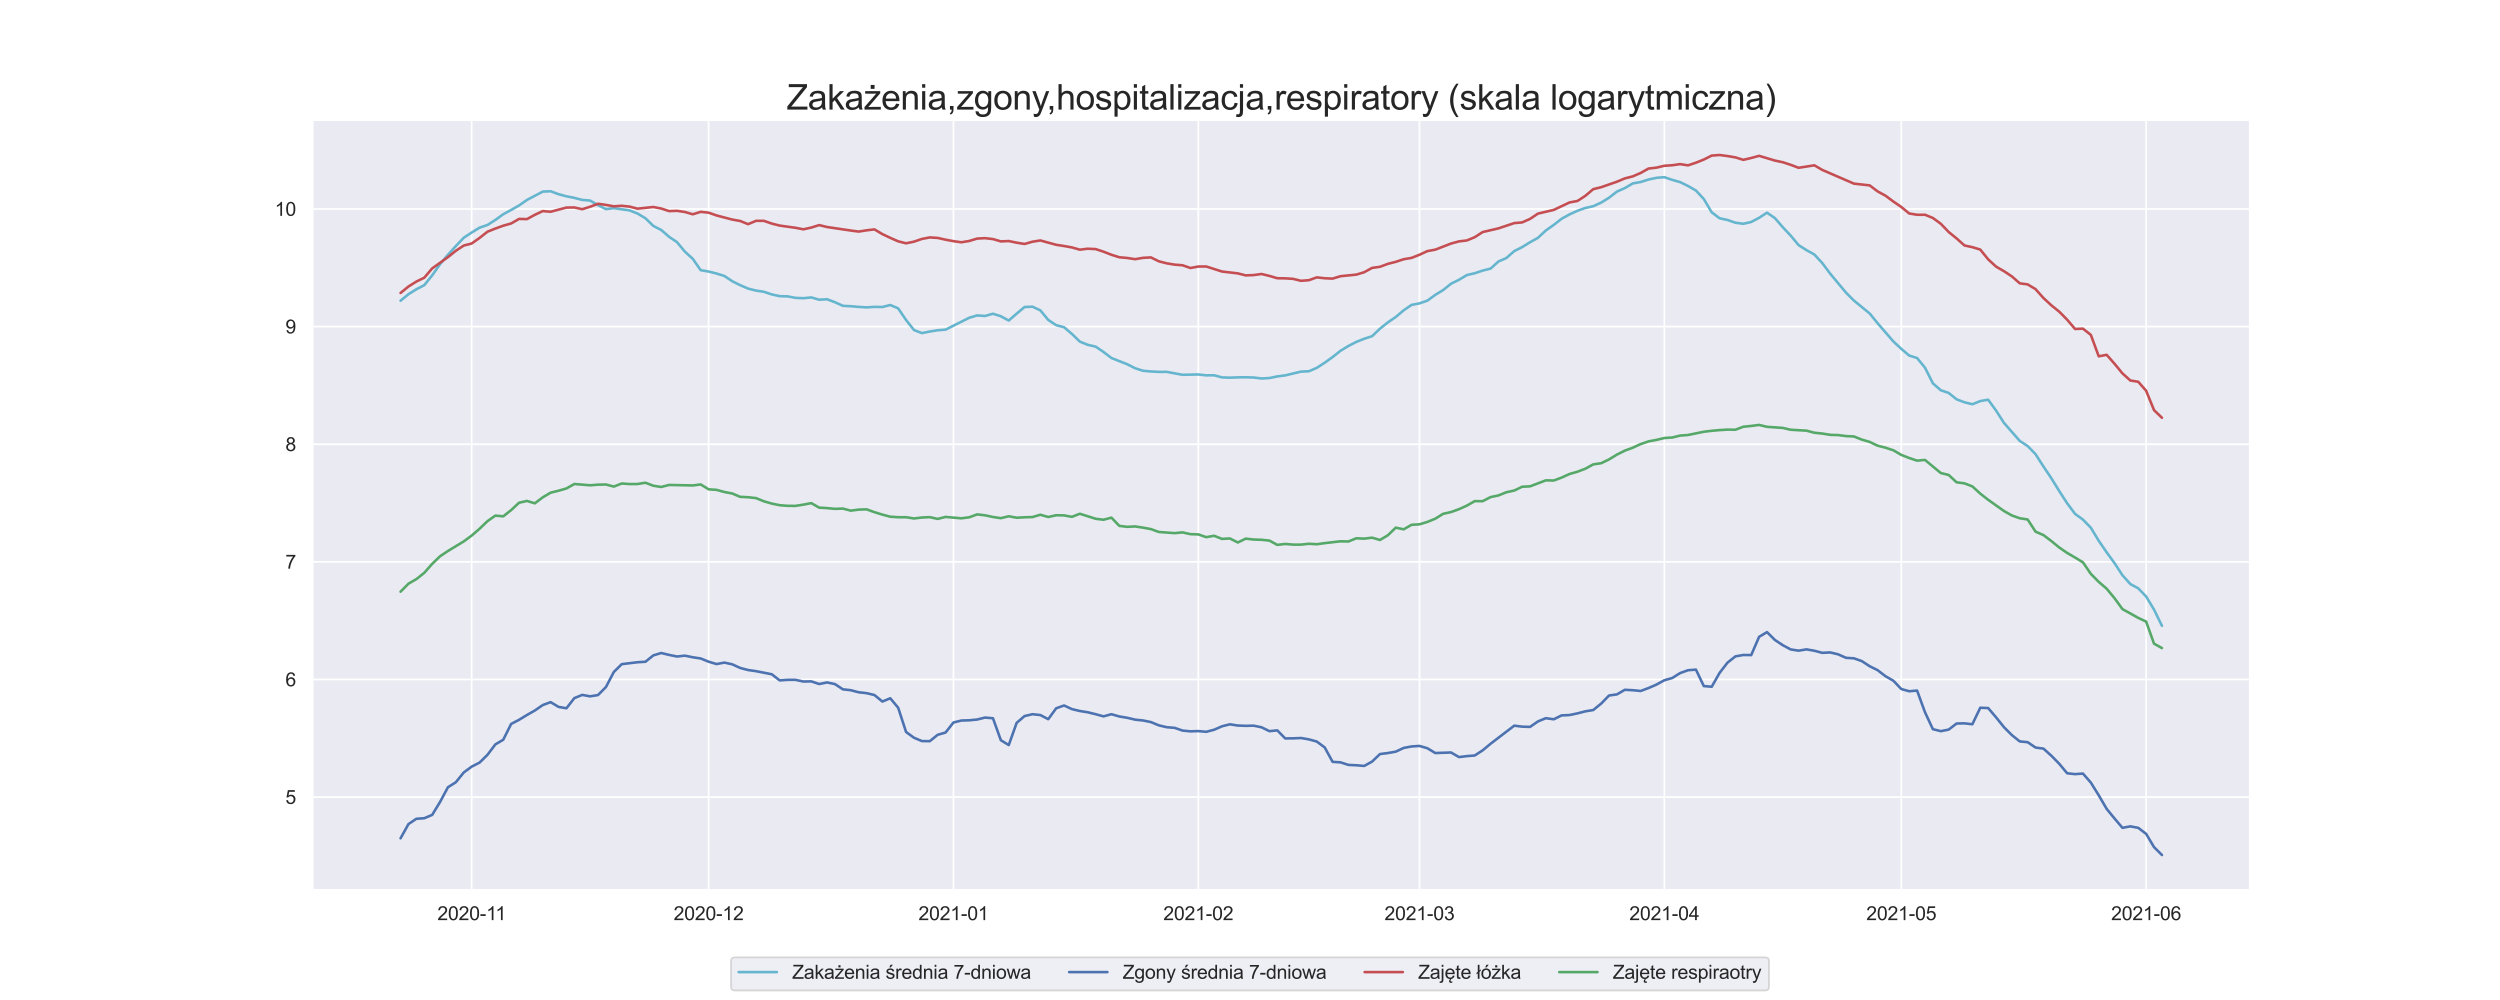 <?xml version="1.0" encoding="utf-8" standalone="no"?>
<!DOCTYPE svg PUBLIC "-//W3C//DTD SVG 1.1//EN"
  "http://www.w3.org/Graphics/SVG/1.1/DTD/svg11.dtd">
<svg height="576pt" version="1.1" viewBox="0 0 1440 576" width="1440pt" xmlns="http://www.w3.org/2000/svg" xmlns:xlink="http://www.w3.org/1999/xlink">
 <defs>
  <style type="text/css">*{stroke-linecap:butt;stroke-linejoin:round;}</style>
 </defs>
 <g id="figure_1">
  <g id="patch_1">
   <path d="M 0 576 
L 1440 576 
L 1440 0 
L 0 0 
z
" style="fill:#ffffff;"/>
  </g>
  <g id="axes_1">
   <g id="patch_2">
    <path d="M 180 512.64 
L 1296 512.64 
L 1296 69.12 
L 180 69.12 
z
" style="fill:#eaeaf2;"/>
   </g>
   <g id="matplotlib.axis_1">
    <g id="xtick_1">
     <g id="line2d_1">
      <path clip-path="url(#p07b14935ed)" d="M 271.673 512.64 
L 271.673 69.12 
" style="fill:none;stroke:#ffffff;stroke-linecap:round;"/>
     </g>
     <g id="text_1">
      <!-- 2020-11 -->
      <g style="fill:#262626;" transform="translate(251.896 530.014)scale(0.11 -0.11)">
       <defs>
        <path d="M 3222 541 
L 3222 0 
L 194 0 
Q 188 203 259 391 
Q 375 700 629 1000 
Q 884 1300 1366 1694 
Q 2113 2306 2375 2664 
Q 2638 3022 2638 3341 
Q 2638 3675 2398 3904 
Q 2159 4134 1775 4134 
Q 1369 4134 1125 3890 
Q 881 3647 878 3216 
L 300 3275 
Q 359 3922 746 4261 
Q 1134 4600 1788 4600 
Q 2447 4600 2831 4234 
Q 3216 3869 3216 3328 
Q 3216 3053 3103 2787 
Q 2991 2522 2730 2228 
Q 2469 1934 1863 1422 
Q 1356 997 1212 845 
Q 1069 694 975 541 
L 3222 541 
z
" id="ArialMT-32" transform="scale(0.016)"/>
        <path d="M 266 2259 
Q 266 3072 433 3567 
Q 600 4063 929 4331 
Q 1259 4600 1759 4600 
Q 2128 4600 2406 4451 
Q 2684 4303 2865 4023 
Q 3047 3744 3150 3342 
Q 3253 2941 3253 2259 
Q 3253 1453 3087 958 
Q 2922 463 2592 192 
Q 2263 -78 1759 -78 
Q 1097 -78 719 397 
Q 266 969 266 2259 
z
M 844 2259 
Q 844 1131 1108 757 
Q 1372 384 1759 384 
Q 2147 384 2411 759 
Q 2675 1134 2675 2259 
Q 2675 3391 2411 3762 
Q 2147 4134 1753 4134 
Q 1366 4134 1134 3806 
Q 844 3388 844 2259 
z
" id="ArialMT-30" transform="scale(0.016)"/>
        <path d="M 203 1375 
L 203 1941 
L 1931 1941 
L 1931 1375 
L 203 1375 
z
" id="ArialMT-2d" transform="scale(0.016)"/>
        <path d="M 2384 0 
L 1822 0 
L 1822 3584 
Q 1619 3391 1289 3197 
Q 959 3003 697 2906 
L 697 3450 
Q 1169 3672 1522 3987 
Q 1875 4303 2022 4600 
L 2384 4600 
L 2384 0 
z
" id="ArialMT-31" transform="scale(0.016)"/>
       </defs>
       <use xlink:href="#ArialMT-32"/>
       <use x="55.615" xlink:href="#ArialMT-30"/>
       <use x="111.23" xlink:href="#ArialMT-32"/>
       <use x="166.846" xlink:href="#ArialMT-30"/>
       <use x="222.461" xlink:href="#ArialMT-2d"/>
       <use x="255.762" xlink:href="#ArialMT-31"/>
       <use x="304.002" xlink:href="#ArialMT-31"/>
      </g>
     </g>
    </g>
    <g id="xtick_2">
     <g id="line2d_2">
      <path clip-path="url(#p07b14935ed)" d="M 408.159 512.64 
L 408.159 69.12 
" style="fill:none;stroke:#ffffff;stroke-linecap:round;"/>
     </g>
     <g id="text_2">
      <!-- 2020-12 -->
      <g style="fill:#262626;" transform="translate(387.977 530.014)scale(0.11 -0.11)">
       <use xlink:href="#ArialMT-32"/>
       <use x="55.615" xlink:href="#ArialMT-30"/>
       <use x="111.23" xlink:href="#ArialMT-32"/>
       <use x="166.846" xlink:href="#ArialMT-30"/>
       <use x="222.461" xlink:href="#ArialMT-2d"/>
       <use x="255.762" xlink:href="#ArialMT-31"/>
       <use x="311.377" xlink:href="#ArialMT-32"/>
      </g>
     </g>
    </g>
    <g id="xtick_3">
     <g id="line2d_3">
      <path clip-path="url(#p07b14935ed)" d="M 549.194 512.64 
L 549.194 69.12 
" style="fill:none;stroke:#ffffff;stroke-linecap:round;"/>
     </g>
     <g id="text_3">
      <!-- 2021-01 -->
      <g style="fill:#262626;" transform="translate(529.012 530.014)scale(0.11 -0.11)">
       <use xlink:href="#ArialMT-32"/>
       <use x="55.615" xlink:href="#ArialMT-30"/>
       <use x="111.23" xlink:href="#ArialMT-32"/>
       <use x="166.846" xlink:href="#ArialMT-31"/>
       <use x="222.461" xlink:href="#ArialMT-2d"/>
       <use x="255.762" xlink:href="#ArialMT-30"/>
       <use x="311.377" xlink:href="#ArialMT-31"/>
      </g>
     </g>
    </g>
    <g id="xtick_4">
     <g id="line2d_4">
      <path clip-path="url(#p07b14935ed)" d="M 690.23 512.64 
L 690.23 69.12 
" style="fill:none;stroke:#ffffff;stroke-linecap:round;"/>
     </g>
     <g id="text_4">
      <!-- 2021-02 -->
      <g style="fill:#262626;" transform="translate(670.048 530.014)scale(0.11 -0.11)">
       <use xlink:href="#ArialMT-32"/>
       <use x="55.615" xlink:href="#ArialMT-30"/>
       <use x="111.23" xlink:href="#ArialMT-32"/>
       <use x="166.846" xlink:href="#ArialMT-31"/>
       <use x="222.461" xlink:href="#ArialMT-2d"/>
       <use x="255.762" xlink:href="#ArialMT-30"/>
       <use x="311.377" xlink:href="#ArialMT-32"/>
      </g>
     </g>
    </g>
    <g id="xtick_5">
     <g id="line2d_5">
      <path clip-path="url(#p07b14935ed)" d="M 817.617 512.64 
L 817.617 69.12 
" style="fill:none;stroke:#ffffff;stroke-linecap:round;"/>
     </g>
     <g id="text_5">
      <!-- 2021-03 -->
      <g style="fill:#262626;" transform="translate(797.434 530.014)scale(0.11 -0.11)">
       <defs>
        <path d="M 269 1209 
L 831 1284 
Q 928 806 1161 595 
Q 1394 384 1728 384 
Q 2125 384 2398 659 
Q 2672 934 2672 1341 
Q 2672 1728 2419 1979 
Q 2166 2231 1775 2231 
Q 1616 2231 1378 2169 
L 1441 2663 
Q 1497 2656 1531 2656 
Q 1891 2656 2178 2843 
Q 2466 3031 2466 3422 
Q 2466 3731 2256 3934 
Q 2047 4138 1716 4138 
Q 1388 4138 1169 3931 
Q 950 3725 888 3313 
L 325 3413 
Q 428 3978 793 4289 
Q 1159 4600 1703 4600 
Q 2078 4600 2393 4439 
Q 2709 4278 2876 4000 
Q 3044 3722 3044 3409 
Q 3044 3113 2884 2869 
Q 2725 2625 2413 2481 
Q 2819 2388 3044 2092 
Q 3269 1797 3269 1353 
Q 3269 753 2831 336 
Q 2394 -81 1725 -81 
Q 1122 -81 723 278 
Q 325 638 269 1209 
z
" id="ArialMT-33" transform="scale(0.016)"/>
       </defs>
       <use xlink:href="#ArialMT-32"/>
       <use x="55.615" xlink:href="#ArialMT-30"/>
       <use x="111.23" xlink:href="#ArialMT-32"/>
       <use x="166.846" xlink:href="#ArialMT-31"/>
       <use x="222.461" xlink:href="#ArialMT-2d"/>
       <use x="255.762" xlink:href="#ArialMT-30"/>
       <use x="311.377" xlink:href="#ArialMT-33"/>
      </g>
     </g>
    </g>
    <g id="xtick_6">
     <g id="line2d_6">
      <path clip-path="url(#p07b14935ed)" d="M 958.652 512.64 
L 958.652 69.12 
" style="fill:none;stroke:#ffffff;stroke-linecap:round;"/>
     </g>
     <g id="text_6">
      <!-- 2021-04 -->
      <g style="fill:#262626;" transform="translate(938.47 530.014)scale(0.11 -0.11)">
       <defs>
        <path d="M 2069 0 
L 2069 1097 
L 81 1097 
L 81 1613 
L 2172 4581 
L 2631 4581 
L 2631 1613 
L 3250 1613 
L 3250 1097 
L 2631 1097 
L 2631 0 
L 2069 0 
z
M 2069 1613 
L 2069 3678 
L 634 1613 
L 2069 1613 
z
" id="ArialMT-34" transform="scale(0.016)"/>
       </defs>
       <use xlink:href="#ArialMT-32"/>
       <use x="55.615" xlink:href="#ArialMT-30"/>
       <use x="111.23" xlink:href="#ArialMT-32"/>
       <use x="166.846" xlink:href="#ArialMT-31"/>
       <use x="222.461" xlink:href="#ArialMT-2d"/>
       <use x="255.762" xlink:href="#ArialMT-30"/>
       <use x="311.377" xlink:href="#ArialMT-34"/>
      </g>
     </g>
    </g>
    <g id="xtick_7">
     <g id="line2d_7">
      <path clip-path="url(#p07b14935ed)" d="M 1095.138 512.64 
L 1095.138 69.12 
" style="fill:none;stroke:#ffffff;stroke-linecap:round;"/>
     </g>
     <g id="text_7">
      <!-- 2021-05 -->
      <g style="fill:#262626;" transform="translate(1074.956 530.014)scale(0.11 -0.11)">
       <defs>
        <path d="M 266 1200 
L 856 1250 
Q 922 819 1161 601 
Q 1400 384 1738 384 
Q 2144 384 2425 690 
Q 2706 997 2706 1503 
Q 2706 1984 2436 2262 
Q 2166 2541 1728 2541 
Q 1456 2541 1237 2417 
Q 1019 2294 894 2097 
L 366 2166 
L 809 4519 
L 3088 4519 
L 3088 3981 
L 1259 3981 
L 1013 2750 
Q 1425 3038 1878 3038 
Q 2478 3038 2890 2622 
Q 3303 2206 3303 1553 
Q 3303 931 2941 478 
Q 2500 -78 1738 -78 
Q 1113 -78 717 272 
Q 322 622 266 1200 
z
" id="ArialMT-35" transform="scale(0.016)"/>
       </defs>
       <use xlink:href="#ArialMT-32"/>
       <use x="55.615" xlink:href="#ArialMT-30"/>
       <use x="111.23" xlink:href="#ArialMT-32"/>
       <use x="166.846" xlink:href="#ArialMT-31"/>
       <use x="222.461" xlink:href="#ArialMT-2d"/>
       <use x="255.762" xlink:href="#ArialMT-30"/>
       <use x="311.377" xlink:href="#ArialMT-35"/>
      </g>
     </g>
    </g>
    <g id="xtick_8">
     <g id="line2d_8">
      <path clip-path="url(#p07b14935ed)" d="M 1236.174 512.64 
L 1236.174 69.12 
" style="fill:none;stroke:#ffffff;stroke-linecap:round;"/>
     </g>
     <g id="text_8">
      <!-- 2021-06 -->
      <g style="fill:#262626;" transform="translate(1215.991 530.014)scale(0.11 -0.11)">
       <defs>
        <path d="M 3184 3459 
L 2625 3416 
Q 2550 3747 2413 3897 
Q 2184 4138 1850 4138 
Q 1581 4138 1378 3988 
Q 1113 3794 959 3422 
Q 806 3050 800 2363 
Q 1003 2672 1297 2822 
Q 1591 2972 1913 2972 
Q 2475 2972 2870 2558 
Q 3266 2144 3266 1488 
Q 3266 1056 3080 686 
Q 2894 316 2569 119 
Q 2244 -78 1831 -78 
Q 1128 -78 684 439 
Q 241 956 241 2144 
Q 241 3472 731 4075 
Q 1159 4600 1884 4600 
Q 2425 4600 2770 4297 
Q 3116 3994 3184 3459 
z
M 888 1484 
Q 888 1194 1011 928 
Q 1134 663 1356 523 
Q 1578 384 1822 384 
Q 2178 384 2434 671 
Q 2691 959 2691 1453 
Q 2691 1928 2437 2201 
Q 2184 2475 1800 2475 
Q 1419 2475 1153 2201 
Q 888 1928 888 1484 
z
" id="ArialMT-36" transform="scale(0.016)"/>
       </defs>
       <use xlink:href="#ArialMT-32"/>
       <use x="55.615" xlink:href="#ArialMT-30"/>
       <use x="111.23" xlink:href="#ArialMT-32"/>
       <use x="166.846" xlink:href="#ArialMT-31"/>
       <use x="222.461" xlink:href="#ArialMT-2d"/>
       <use x="255.762" xlink:href="#ArialMT-30"/>
       <use x="311.377" xlink:href="#ArialMT-36"/>
      </g>
     </g>
    </g>
   </g>
   <g id="matplotlib.axis_2">
    <g id="ytick_1">
     <g id="line2d_9">
      <path clip-path="url(#p07b14935ed)" d="M 180 459.129 
L 1296 459.129 
" style="fill:none;stroke:#ffffff;stroke-linecap:round;"/>
     </g>
     <g id="text_9">
      <!-- 5 -->
      <g style="fill:#262626;" transform="translate(164.383 463.066)scale(0.11 -0.11)">
       <use xlink:href="#ArialMT-35"/>
      </g>
     </g>
    </g>
    <g id="ytick_2">
     <g id="line2d_10">
      <path clip-path="url(#p07b14935ed)" d="M 180 391.381 
L 1296 391.381 
" style="fill:none;stroke:#ffffff;stroke-linecap:round;"/>
     </g>
     <g id="text_10">
      <!-- 6 -->
      <g style="fill:#262626;" transform="translate(164.383 395.318)scale(0.11 -0.11)">
       <use xlink:href="#ArialMT-36"/>
      </g>
     </g>
    </g>
    <g id="ytick_3">
     <g id="line2d_11">
      <path clip-path="url(#p07b14935ed)" d="M 180 323.633 
L 1296 323.633 
" style="fill:none;stroke:#ffffff;stroke-linecap:round;"/>
     </g>
     <g id="text_11">
      <!-- 7 -->
      <g style="fill:#262626;" transform="translate(164.383 327.57)scale(0.11 -0.11)">
       <defs>
        <path d="M 303 3981 
L 303 4522 
L 3269 4522 
L 3269 4084 
Q 2831 3619 2401 2847 
Q 1972 2075 1738 1259 
Q 1569 684 1522 0 
L 944 0 
Q 953 541 1156 1306 
Q 1359 2072 1739 2783 
Q 2119 3494 2547 3981 
L 303 3981 
z
" id="ArialMT-37" transform="scale(0.016)"/>
       </defs>
       <use xlink:href="#ArialMT-37"/>
      </g>
     </g>
    </g>
    <g id="ytick_4">
     <g id="line2d_12">
      <path clip-path="url(#p07b14935ed)" d="M 180 255.886 
L 1296 255.886 
" style="fill:none;stroke:#ffffff;stroke-linecap:round;"/>
     </g>
     <g id="text_12">
      <!-- 8 -->
      <g style="fill:#262626;" transform="translate(164.383 259.823)scale(0.11 -0.11)">
       <defs>
        <path d="M 1131 2484 
Q 781 2613 612 2850 
Q 444 3088 444 3419 
Q 444 3919 803 4259 
Q 1163 4600 1759 4600 
Q 2359 4600 2725 4251 
Q 3091 3903 3091 3403 
Q 3091 3084 2923 2848 
Q 2756 2613 2416 2484 
Q 2838 2347 3058 2040 
Q 3278 1734 3278 1309 
Q 3278 722 2862 322 
Q 2447 -78 1769 -78 
Q 1091 -78 675 323 
Q 259 725 259 1325 
Q 259 1772 486 2073 
Q 713 2375 1131 2484 
z
M 1019 3438 
Q 1019 3113 1228 2906 
Q 1438 2700 1772 2700 
Q 2097 2700 2305 2904 
Q 2513 3109 2513 3406 
Q 2513 3716 2298 3927 
Q 2084 4138 1766 4138 
Q 1444 4138 1231 3931 
Q 1019 3725 1019 3438 
z
M 838 1322 
Q 838 1081 952 856 
Q 1066 631 1291 507 
Q 1516 384 1775 384 
Q 2178 384 2440 643 
Q 2703 903 2703 1303 
Q 2703 1709 2433 1975 
Q 2163 2241 1756 2241 
Q 1359 2241 1098 1978 
Q 838 1716 838 1322 
z
" id="ArialMT-38" transform="scale(0.016)"/>
       </defs>
       <use xlink:href="#ArialMT-38"/>
      </g>
     </g>
    </g>
    <g id="ytick_5">
     <g id="line2d_13">
      <path clip-path="url(#p07b14935ed)" d="M 180 188.138 
L 1296 188.138 
" style="fill:none;stroke:#ffffff;stroke-linecap:round;"/>
     </g>
     <g id="text_13">
      <!-- 9 -->
      <g style="fill:#262626;" transform="translate(164.383 192.075)scale(0.11 -0.11)">
       <defs>
        <path d="M 350 1059 
L 891 1109 
Q 959 728 1153 556 
Q 1347 384 1650 384 
Q 1909 384 2104 503 
Q 2300 622 2425 820 
Q 2550 1019 2634 1356 
Q 2719 1694 2719 2044 
Q 2719 2081 2716 2156 
Q 2547 1888 2255 1720 
Q 1963 1553 1622 1553 
Q 1053 1553 659 1965 
Q 266 2378 266 3053 
Q 266 3750 677 4175 
Q 1088 4600 1706 4600 
Q 2153 4600 2523 4359 
Q 2894 4119 3086 3673 
Q 3278 3228 3278 2384 
Q 3278 1506 3087 986 
Q 2897 466 2520 194 
Q 2144 -78 1638 -78 
Q 1100 -78 759 220 
Q 419 519 350 1059 
z
M 2653 3081 
Q 2653 3566 2395 3850 
Q 2138 4134 1775 4134 
Q 1400 4134 1122 3828 
Q 844 3522 844 3034 
Q 844 2597 1108 2323 
Q 1372 2050 1759 2050 
Q 2150 2050 2401 2323 
Q 2653 2597 2653 3081 
z
" id="ArialMT-39" transform="scale(0.016)"/>
       </defs>
       <use xlink:href="#ArialMT-39"/>
      </g>
     </g>
    </g>
    <g id="ytick_6">
     <g id="line2d_14">
      <path clip-path="url(#p07b14935ed)" d="M 180 120.39 
L 1296 120.39 
" style="fill:none;stroke:#ffffff;stroke-linecap:round;"/>
     </g>
     <g id="text_14">
      <!-- 10 -->
      <g style="fill:#262626;" transform="translate(158.266 124.327)scale(0.11 -0.11)">
       <use xlink:href="#ArialMT-31"/>
       <use x="55.615" xlink:href="#ArialMT-30"/>
      </g>
     </g>
    </g>
   </g>
   <g id="line2d_15">
    <path clip-path="url(#p07b14935ed)" d="M 230.727 173.204 
L 235.277 169.471 
L 239.826 166.625 
L 244.376 164.267 
L 248.925 158.624 
L 253.475 152.159 
L 258.024 146.73 
L 262.574 141.735 
L 267.124 136.931 
L 271.673 133.952 
L 276.223 131.146 
L 280.772 129.586 
L 285.322 126.694 
L 289.871 123.405 
L 294.421 120.944 
L 298.97 118.346 
L 303.52 115.175 
L 312.619 110.364 
L 317.168 110.164 
L 321.718 111.871 
L 326.267 113.057 
L 330.817 113.972 
L 335.366 115.153 
L 339.916 115.519 
L 344.466 118.159 
L 349.015 120.467 
L 353.565 119.901 
L 362.664 121.199 
L 367.213 123 
L 371.763 125.708 
L 376.312 130.133 
L 380.862 132.467 
L 385.411 136.406 
L 389.961 139.483 
L 394.51 144.961 
L 399.06 149.11 
L 403.609 155.637 
L 408.159 156.406 
L 412.709 157.542 
L 417.258 158.963 
L 421.808 161.997 
L 426.357 164.266 
L 430.907 166.231 
L 435.456 167.373 
L 440.006 168.074 
L 444.555 169.589 
L 449.105 170.585 
L 453.654 170.704 
L 458.204 171.571 
L 462.753 171.758 
L 467.303 171.316 
L 471.852 172.638 
L 476.402 172.366 
L 480.951 174.088 
L 485.501 176.154 
L 490.051 176.385 
L 494.6 176.771 
L 499.15 177.037 
L 503.699 176.748 
L 508.249 176.842 
L 512.798 175.678 
L 517.348 177.629 
L 521.897 184.309 
L 526.447 190.098 
L 530.996 191.869 
L 535.546 190.964 
L 540.095 190.229 
L 544.645 189.882 
L 558.294 183.024 
L 562.843 181.685 
L 567.393 182.001 
L 571.942 180.708 
L 576.492 182.161 
L 581.041 184.631 
L 585.591 180.663 
L 590.14 176.846 
L 594.69 176.655 
L 599.239 178.759 
L 603.789 184.279 
L 608.338 187.3 
L 612.888 188.484 
L 617.437 192.357 
L 621.987 196.762 
L 626.536 198.62 
L 631.086 199.651 
L 635.636 202.741 
L 640.185 206.213 
L 649.284 209.808 
L 653.834 212.103 
L 658.383 213.568 
L 662.933 213.971 
L 667.482 214.199 
L 672.032 214.192 
L 681.131 215.886 
L 690.23 215.694 
L 694.779 216.195 
L 699.329 216.171 
L 703.879 217.374 
L 708.428 217.542 
L 712.978 217.356 
L 717.527 217.315 
L 722.077 217.448 
L 726.626 217.997 
L 731.176 217.76 
L 735.725 216.819 
L 740.275 216.227 
L 749.374 214.044 
L 753.923 213.849 
L 758.473 211.872 
L 763.022 208.945 
L 767.572 205.672 
L 772.121 202.06 
L 776.671 199.295 
L 781.221 196.937 
L 785.77 195.129 
L 790.32 193.647 
L 794.869 189.316 
L 799.419 185.685 
L 803.968 182.576 
L 808.518 178.737 
L 813.067 175.627 
L 817.617 174.743 
L 822.166 173.167 
L 826.716 169.848 
L 831.265 167.072 
L 835.815 163.418 
L 840.364 161.169 
L 844.914 158.438 
L 849.464 157.38 
L 854.013 155.867 
L 858.563 154.718 
L 863.112 150.618 
L 867.662 148.625 
L 872.211 144.619 
L 876.761 142.342 
L 881.31 139.53 
L 885.86 136.989 
L 890.409 132.751 
L 894.959 129.541 
L 899.508 126.002 
L 904.058 123.493 
L 908.607 121.414 
L 913.157 119.791 
L 917.706 118.777 
L 922.256 116.696 
L 926.806 113.895 
L 931.355 110.339 
L 935.905 108.341 
L 940.454 105.672 
L 945.004 104.833 
L 949.553 103.406 
L 954.103 102.423 
L 958.652 102.053 
L 963.202 103.612 
L 967.751 104.887 
L 972.301 107.128 
L 976.85 109.729 
L 981.4 114.642 
L 985.949 122.312 
L 990.499 125.725 
L 995.049 126.711 
L 999.598 128.281 
L 1004.148 128.898 
L 1008.697 127.854 
L 1013.247 125.453 
L 1017.796 122.501 
L 1022.346 125.635 
L 1026.895 130.885 
L 1031.445 135.718 
L 1035.994 141.195 
L 1040.544 144.081 
L 1045.093 146.609 
L 1049.643 151.545 
L 1054.192 157.634 
L 1063.291 168.555 
L 1067.841 173.119 
L 1076.94 180.565 
L 1081.49 186.164 
L 1090.589 196.681 
L 1095.138 200.924 
L 1099.688 204.793 
L 1104.237 206.222 
L 1108.787 211.767 
L 1113.336 220.807 
L 1117.886 224.782 
L 1122.435 226.336 
L 1126.985 230.011 
L 1131.534 231.716 
L 1136.084 232.846 
L 1140.634 231.018 
L 1145.183 230.215 
L 1149.733 236.501 
L 1154.282 243.588 
L 1163.381 253.967 
L 1167.931 256.945 
L 1172.48 261.6 
L 1177.03 268.71 
L 1181.579 275.488 
L 1186.129 282.851 
L 1190.678 289.874 
L 1195.228 295.998 
L 1199.777 299.305 
L 1204.327 303.987 
L 1208.876 311.501 
L 1213.426 318.13 
L 1217.976 324.374 
L 1222.525 331.331 
L 1227.075 336.421 
L 1231.624 338.874 
L 1236.174 343.588 
L 1240.723 351.137 
L 1245.273 360.466 
L 1245.273 360.466 
" style="fill:none;stroke:#64b5cd;stroke-linecap:round;stroke-width:1.5;"/>
   </g>
   <g id="line2d_16">
    <path clip-path="url(#p07b14935ed)" d="M 230.727 482.849 
L 235.277 474.664 
L 239.826 471.617 
L 244.376 471.304 
L 248.925 469.381 
L 253.475 461.917 
L 258.024 453.434 
L 262.574 450.558 
L 267.124 444.937 
L 271.673 441.583 
L 276.223 439.258 
L 280.772 434.789 
L 285.322 428.78 
L 289.871 426.084 
L 294.421 416.993 
L 298.97 414.619 
L 303.52 411.837 
L 308.069 409.259 
L 312.619 406.116 
L 317.168 404.437 
L 321.718 407.168 
L 326.267 407.96 
L 330.817 402.121 
L 335.366 400.263 
L 339.916 401.089 
L 344.466 400.345 
L 349.015 395.741 
L 353.565 387.06 
L 358.114 382.554 
L 367.213 381.447 
L 371.763 381.178 
L 376.312 377.503 
L 380.862 376.13 
L 385.411 377.23 
L 389.961 378.151 
L 394.51 377.66 
L 399.06 378.587 
L 403.609 379.286 
L 408.159 381.137 
L 412.709 382.491 
L 417.258 381.654 
L 421.808 382.659 
L 426.357 384.737 
L 430.907 385.944 
L 435.456 386.589 
L 444.555 388.378 
L 449.105 391.911 
L 453.654 391.597 
L 458.204 391.597 
L 462.753 392.567 
L 467.303 392.469 
L 471.852 393.998 
L 476.402 393.082 
L 480.951 394.048 
L 485.501 397.058 
L 490.051 397.556 
L 494.6 398.749 
L 499.15 399.259 
L 503.699 400.345 
L 508.249 404.089 
L 512.798 402.205 
L 517.348 407.654 
L 521.897 421.63 
L 526.447 424.933 
L 530.996 426.85 
L 535.546 426.931 
L 540.095 423.261 
L 544.645 421.93 
L 549.194 416.158 
L 553.744 415.026 
L 558.294 414.89 
L 562.843 414.45 
L 567.393 413.313 
L 571.942 413.713 
L 576.492 426.365 
L 581.041 429.156 
L 585.591 416.366 
L 590.14 412.457 
L 594.69 411.385 
L 599.239 411.87 
L 603.789 414.248 
L 608.338 407.99 
L 612.888 406.355 
L 617.437 408.452 
L 621.987 409.541 
L 626.536 410.266 
L 631.086 411.385 
L 635.636 412.621 
L 640.185 411.385 
L 644.735 412.686 
L 649.284 413.446 
L 653.834 414.518 
L 658.383 414.992 
L 662.933 415.916 
L 667.482 417.803 
L 672.032 418.874 
L 676.581 419.235 
L 681.131 420.81 
L 685.68 421.256 
L 690.23 421.107 
L 694.779 421.517 
L 699.329 420.33 
L 703.879 418.337 
L 708.428 417.203 
L 712.978 417.909 
L 717.527 418.087 
L 722.077 417.98 
L 726.626 418.911 
L 731.176 421.144 
L 735.725 420.699 
L 740.275 425.328 
L 744.824 425.288 
L 749.374 425.091 
L 753.923 425.885 
L 758.473 427.134 
L 763.022 430.51 
L 767.572 438.822 
L 772.121 439.112 
L 776.671 440.584 
L 781.221 440.783 
L 785.77 441.182 
L 790.32 438.677 
L 794.869 434.335 
L 799.419 433.749 
L 803.968 432.947 
L 808.518 430.81 
L 813.067 429.957 
L 817.617 429.661 
L 822.166 430.982 
L 826.716 433.749 
L 835.815 433.436 
L 840.364 436.076 
L 844.914 435.521 
L 849.464 435.154 
L 854.013 432.198 
L 858.563 428.406 
L 872.211 417.98 
L 876.761 418.551 
L 881.31 418.695 
L 885.86 415.538 
L 890.409 413.679 
L 894.959 414.316 
L 899.508 412.065 
L 904.058 411.87 
L 908.607 410.903 
L 913.157 409.729 
L 917.706 408.978 
L 922.256 405.286 
L 926.806 400.62 
L 931.355 399.963 
L 935.905 397.32 
L 940.454 397.556 
L 945.004 398.004 
L 949.553 396.306 
L 954.103 394.323 
L 958.652 391.839 
L 963.202 390.547 
L 967.751 387.693 
L 972.301 386.054 
L 976.85 385.701 
L 981.4 395.18 
L 985.949 395.562 
L 990.499 387.557 
L 995.049 381.675 
L 999.598 378.073 
L 1004.148 377.269 
L 1008.697 377.328 
L 1013.247 366.804 
L 1017.796 364.104 
L 1022.346 368.613 
L 1026.895 371.646 
L 1031.445 374.073 
L 1035.994 374.783 
L 1040.544 374.036 
L 1045.093 374.839 
L 1049.643 376.034 
L 1054.192 375.805 
L 1058.742 376.881 
L 1063.291 378.905 
L 1067.841 379.185 
L 1072.391 380.787 
L 1076.94 383.744 
L 1081.49 386.01 
L 1086.039 389.489 
L 1090.589 392.105 
L 1095.138 396.876 
L 1099.688 398.163 
L 1104.237 397.766 
L 1108.787 410.234 
L 1113.336 420 
L 1117.886 421.144 
L 1122.435 420.256 
L 1126.985 416.748 
L 1131.534 416.644 
L 1136.084 417.168 
L 1140.634 407.654 
L 1145.183 407.837 
L 1149.733 413.181 
L 1154.282 418.839 
L 1158.832 423.415 
L 1163.381 427.052 
L 1167.931 427.501 
L 1172.48 430.596 
L 1177.03 431.198 
L 1181.579 435.291 
L 1186.129 439.942 
L 1190.678 445.414 
L 1195.228 445.895 
L 1199.777 445.574 
L 1204.327 450.788 
L 1208.876 458.086 
L 1213.426 465.906 
L 1217.976 471.461 
L 1222.525 476.831 
L 1227.075 475.99 
L 1231.624 476.831 
L 1236.174 480.306 
L 1240.723 487.941 
L 1245.273 492.48 
L 1245.273 492.48 
" style="fill:none;stroke:#4c72b0;stroke-linecap:round;stroke-width:1.5;"/>
   </g>
   <g id="line2d_17">
    <path clip-path="url(#p07b14935ed)" d="M 230.727 168.749 
L 235.277 165.035 
L 239.826 162.177 
L 244.376 159.963 
L 248.925 154.614 
L 258.024 148.106 
L 262.574 144.442 
L 267.124 141.439 
L 271.673 140.262 
L 276.223 137.056 
L 280.772 133.467 
L 285.322 131.649 
L 289.871 129.999 
L 294.421 128.717 
L 298.97 126.091 
L 303.52 126.208 
L 308.069 123.73 
L 312.619 121.59 
L 317.168 121.963 
L 326.267 119.56 
L 330.817 119.494 
L 335.366 120.509 
L 339.916 119.076 
L 344.466 117.363 
L 349.015 118.016 
L 353.565 118.841 
L 358.114 118.52 
L 362.664 119.016 
L 367.213 120.183 
L 376.312 119.236 
L 380.862 120.106 
L 385.411 121.602 
L 389.961 121.43 
L 394.51 122.105 
L 399.06 123.433 
L 403.609 122.017 
L 408.159 122.5 
L 412.709 124.093 
L 421.808 126.473 
L 426.357 127.286 
L 430.907 129.122 
L 435.456 127.211 
L 440.006 127.211 
L 444.555 128.787 
L 449.105 129.938 
L 458.204 131.2 
L 462.753 132.09 
L 467.303 131.074 
L 471.852 129.659 
L 476.402 130.765 
L 490.051 132.792 
L 494.6 133.393 
L 499.15 132.666 
L 503.699 132.134 
L 508.249 134.847 
L 512.798 136.993 
L 517.348 139.004 
L 521.897 140.138 
L 526.447 139.202 
L 530.996 137.629 
L 535.546 136.758 
L 540.095 137.037 
L 544.645 138.059 
L 549.194 138.915 
L 553.744 139.548 
L 558.294 138.797 
L 562.843 137.423 
L 567.393 137.182 
L 571.942 137.712 
L 576.492 139.04 
L 581.041 138.846 
L 585.591 139.785 
L 590.14 140.522 
L 594.69 139.223 
L 599.239 138.503 
L 608.338 140.996 
L 612.888 141.696 
L 617.437 142.527 
L 621.987 143.814 
L 626.536 143.26 
L 631.086 143.471 
L 635.636 144.971 
L 640.185 146.745 
L 644.735 148.185 
L 649.284 148.585 
L 653.834 149.293 
L 658.383 148.51 
L 662.933 148.268 
L 667.482 150.515 
L 672.032 151.681 
L 676.581 152.432 
L 681.131 152.788 
L 685.68 154.369 
L 690.23 153.522 
L 694.779 153.496 
L 703.879 156.401 
L 712.978 157.466 
L 717.527 158.619 
L 722.077 158.452 
L 726.626 157.818 
L 731.176 158.922 
L 735.725 160.267 
L 740.275 160.333 
L 744.824 160.622 
L 749.374 161.751 
L 753.923 161.39 
L 758.473 159.764 
L 763.022 160.278 
L 767.572 160.483 
L 772.121 159.091 
L 781.221 158.182 
L 785.77 156.805 
L 790.32 154.314 
L 794.869 153.672 
L 799.419 151.979 
L 803.968 150.813 
L 808.518 149.321 
L 813.067 148.538 
L 817.617 146.74 
L 822.166 144.636 
L 826.716 143.801 
L 835.815 140.279 
L 840.364 139.044 
L 844.914 138.495 
L 849.464 136.609 
L 854.013 133.673 
L 863.112 131.544 
L 872.211 128.502 
L 876.761 128.111 
L 881.31 126.091 
L 885.86 123.036 
L 894.959 120.911 
L 904.058 116.603 
L 908.607 115.765 
L 913.157 112.802 
L 917.706 108.959 
L 922.256 107.836 
L 931.355 104.671 
L 935.905 102.759 
L 940.454 101.591 
L 945.004 99.64 
L 949.553 97.083 
L 954.103 96.562 
L 958.652 95.489 
L 963.202 95.183 
L 967.751 94.539 
L 972.301 95.242 
L 976.85 93.712 
L 981.4 91.895 
L 985.949 89.617 
L 990.499 89.28 
L 995.049 89.893 
L 999.598 90.648 
L 1004.148 92.065 
L 1008.697 91 
L 1013.247 89.758 
L 1022.346 92.485 
L 1026.895 93.454 
L 1031.445 94.933 
L 1035.994 96.651 
L 1045.093 95.219 
L 1049.643 97.884 
L 1067.841 105.76 
L 1076.94 106.786 
L 1081.49 110.229 
L 1086.039 112.72 
L 1090.589 116.093 
L 1095.138 119.206 
L 1099.688 122.953 
L 1104.237 123.707 
L 1108.787 123.685 
L 1113.336 125.554 
L 1117.886 128.877 
L 1122.435 133.632 
L 1126.985 137.324 
L 1131.534 141.389 
L 1136.084 142.365 
L 1140.634 143.753 
L 1145.183 149.377 
L 1149.733 153.572 
L 1154.282 156.197 
L 1158.832 159.2 
L 1163.381 163.194 
L 1167.931 163.81 
L 1172.48 166.544 
L 1177.03 171.662 
L 1181.579 175.861 
L 1186.129 179.537 
L 1190.678 184.137 
L 1195.228 189.49 
L 1199.777 189.303 
L 1204.327 192.901 
L 1208.876 205.244 
L 1213.426 204.367 
L 1217.976 209.531 
L 1222.525 215.071 
L 1227.075 219.174 
L 1231.624 219.892 
L 1236.174 225.082 
L 1240.723 236.236 
L 1245.273 240.627 
L 1245.273 240.627 
" style="fill:none;stroke:#c44e52;stroke-linecap:round;stroke-width:1.5;"/>
   </g>
   <g id="line2d_18">
    <path clip-path="url(#p07b14935ed)" d="M 230.727 340.813 
L 235.277 336.198 
L 239.826 333.572 
L 244.376 329.951 
L 248.925 324.794 
L 253.475 320.414 
L 258.024 317.362 
L 267.124 311.848 
L 271.673 308.506 
L 276.223 304.57 
L 280.772 300.192 
L 285.322 296.991 
L 289.871 297.409 
L 294.421 293.815 
L 298.97 289.574 
L 303.52 288.536 
L 308.069 289.911 
L 312.619 286.47 
L 317.168 283.776 
L 321.718 282.653 
L 326.267 281.35 
L 330.817 278.785 
L 339.916 279.522 
L 344.466 279.168 
L 349.015 279.072 
L 353.565 280.267 
L 358.114 278.498 
L 362.664 278.817 
L 367.213 278.785 
L 371.763 278.056 
L 376.312 279.78 
L 380.862 280.495 
L 385.411 279.329 
L 399.06 279.618 
L 403.609 279.04 
L 408.159 281.848 
L 412.709 282.149 
L 417.258 283.4 
L 421.808 284.258 
L 426.357 286.185 
L 430.907 286.399 
L 435.456 286.9 
L 440.006 288.757 
L 444.555 290.062 
L 449.105 291.009 
L 453.654 291.354 
L 458.204 291.392 
L 462.753 290.667 
L 467.303 289.799 
L 471.852 292.397 
L 476.402 292.671 
L 480.951 293.102 
L 485.501 292.945 
L 490.051 294.134 
L 494.6 293.537 
L 499.15 293.378 
L 503.699 295.019 
L 508.249 296.41 
L 512.798 297.619 
L 517.348 297.914 
L 521.897 297.914 
L 526.447 298.637 
L 530.996 298.084 
L 535.546 297.872 
L 540.095 298.893 
L 544.645 297.745 
L 553.744 298.551 
L 558.294 297.957 
L 562.843 296.286 
L 567.393 296.824 
L 571.942 297.788 
L 576.492 298.466 
L 581.041 297.367 
L 585.591 298.211 
L 590.14 297.957 
L 594.69 297.83 
L 599.239 296.492 
L 603.789 297.788 
L 608.338 296.783 
L 612.888 296.866 
L 617.437 297.703 
L 621.987 295.915 
L 631.086 298.808 
L 635.636 299.367 
L 640.185 298.168 
L 644.735 302.912 
L 649.284 303.46 
L 653.834 303.231 
L 658.383 303.921 
L 662.933 304.757 
L 667.482 306.413 
L 676.581 307.088 
L 681.131 306.653 
L 685.68 307.671 
L 690.23 307.817 
L 694.779 309.401 
L 699.329 308.605 
L 703.879 310.41 
L 708.428 310.156 
L 712.978 312.474 
L 717.527 310.258 
L 722.077 310.767 
L 726.626 310.92 
L 731.176 311.383 
L 735.725 313.85 
L 740.275 313.318 
L 744.824 313.69 
L 749.374 313.69 
L 753.923 313.212 
L 758.473 313.477 
L 763.022 312.842 
L 772.121 311.796 
L 776.671 311.9 
L 781.221 310.055 
L 785.77 310.258 
L 790.32 309.702 
L 794.869 311.023 
L 799.419 308.308 
L 803.968 303.921 
L 808.518 304.897 
L 813.067 302.278 
L 817.617 302.008 
L 822.166 300.631 
L 826.716 298.765 
L 831.265 295.956 
L 835.815 294.938 
L 840.364 293.299 
L 844.914 291.239 
L 849.464 288.646 
L 854.013 288.683 
L 858.563 286.327 
L 863.112 285.372 
L 867.662 283.536 
L 872.211 282.552 
L 876.761 280.364 
L 881.31 280.136 
L 890.409 276.683 
L 894.959 276.775 
L 899.508 275.095 
L 904.058 273.015 
L 908.607 271.71 
L 913.157 269.982 
L 917.706 267.482 
L 922.256 266.811 
L 926.806 264.63 
L 931.355 261.844 
L 935.905 259.574 
L 940.454 257.891 
L 945.004 255.794 
L 949.553 254.246 
L 954.103 253.386 
L 958.652 252.3 
L 963.202 251.999 
L 967.751 250.892 
L 972.301 250.555 
L 981.4 248.69 
L 985.949 248.141 
L 990.499 247.736 
L 995.049 247.455 
L 999.598 247.515 
L 1004.148 245.809 
L 1008.697 245.341 
L 1013.247 244.76 
L 1017.796 245.849 
L 1026.895 246.479 
L 1031.445 247.535 
L 1040.544 248.06 
L 1045.093 249.265 
L 1049.643 249.72 
L 1054.192 250.471 
L 1058.742 250.597 
L 1063.291 251.188 
L 1067.841 251.4 
L 1072.391 253.211 
L 1076.94 254.535 
L 1081.49 256.708 
L 1086.039 257.868 
L 1090.589 259.383 
L 1095.138 262.018 
L 1099.688 263.808 
L 1104.237 265.332 
L 1108.787 264.915 
L 1117.886 272.461 
L 1122.435 273.573 
L 1126.985 277.804 
L 1131.534 278.403 
L 1136.084 280.169 
L 1140.634 284.327 
L 1145.183 287.877 
L 1154.282 294.334 
L 1158.832 296.907 
L 1163.381 298.509 
L 1167.931 299.237 
L 1172.48 306.222 
L 1177.03 308.21 
L 1181.579 311.641 
L 1186.129 315.364 
L 1190.678 318.498 
L 1195.228 321.125 
L 1199.777 323.92 
L 1204.327 330.564 
L 1208.876 335.165 
L 1213.426 339.084 
L 1217.976 344.578 
L 1222.525 350.834 
L 1231.624 355.911 
L 1236.174 358.033 
L 1240.723 370.755 
L 1245.273 373.279 
L 1245.273 373.279 
" style="fill:none;stroke:#55a868;stroke-linecap:round;stroke-width:1.5;"/>
   </g>
   <g id="patch_3">
    <path d="M 180 512.64 
L 180 69.12 
" style="fill:none;stroke:#ffffff;stroke-linecap:square;stroke-linejoin:miter;stroke-width:1.25;"/>
   </g>
   <g id="patch_4">
    <path d="M 1296 512.64 
L 1296 69.12 
" style="fill:none;stroke:#ffffff;stroke-linecap:square;stroke-linejoin:miter;stroke-width:1.25;"/>
   </g>
   <g id="patch_5">
    <path d="M 180 512.64 
L 1296 512.64 
" style="fill:none;stroke:#ffffff;stroke-linecap:square;stroke-linejoin:miter;stroke-width:1.25;"/>
   </g>
   <g id="patch_6">
    <path d="M 180 69.12 
L 1296 69.12 
" style="fill:none;stroke:#ffffff;stroke-linecap:square;stroke-linejoin:miter;stroke-width:1.25;"/>
   </g>
   <g id="text_15">
    <!-- Zakażenia,zgony,hospitalizacja,respiratory (skala logarytmiczna) -->
    <g style="fill:#262626;" transform="translate(453.077 63.12)scale(0.2 -0.2)">
     <defs>
      <path d="M 128 0 
L 128 563 
L 2475 3497 
Q 2725 3809 2950 4041 
L 394 4041 
L 394 4581 
L 3675 4581 
L 3675 4041 
L 1103 863 
L 825 541 
L 3750 541 
L 3750 0 
L 128 0 
z
" id="ArialMT-5a" transform="scale(0.016)"/>
      <path d="M 2588 409 
Q 2275 144 1986 34 
Q 1697 -75 1366 -75 
Q 819 -75 525 192 
Q 231 459 231 875 
Q 231 1119 342 1320 
Q 453 1522 633 1644 
Q 813 1766 1038 1828 
Q 1203 1872 1538 1913 
Q 2219 1994 2541 2106 
Q 2544 2222 2544 2253 
Q 2544 2597 2384 2738 
Q 2169 2928 1744 2928 
Q 1347 2928 1158 2789 
Q 969 2650 878 2297 
L 328 2372 
Q 403 2725 575 2942 
Q 747 3159 1072 3276 
Q 1397 3394 1825 3394 
Q 2250 3394 2515 3294 
Q 2781 3194 2906 3042 
Q 3031 2891 3081 2659 
Q 3109 2516 3109 2141 
L 3109 1391 
Q 3109 606 3145 398 
Q 3181 191 3288 0 
L 2700 0 
Q 2613 175 2588 409 
z
M 2541 1666 
Q 2234 1541 1622 1453 
Q 1275 1403 1131 1340 
Q 988 1278 909 1158 
Q 831 1038 831 891 
Q 831 666 1001 516 
Q 1172 366 1500 366 
Q 1825 366 2078 508 
Q 2331 650 2450 897 
Q 2541 1088 2541 1459 
L 2541 1666 
z
" id="ArialMT-61" transform="scale(0.016)"/>
      <path d="M 425 0 
L 425 4581 
L 988 4581 
L 988 1969 
L 2319 3319 
L 3047 3319 
L 1778 2088 
L 3175 0 
L 2481 0 
L 1384 1697 
L 988 1316 
L 988 0 
L 425 0 
z
" id="ArialMT-6b" transform="scale(0.016)"/>
      <path d="M 125 0 
L 125 456 
L 2238 2881 
Q 1878 2863 1603 2863 
L 250 2863 
L 250 3319 
L 2963 3319 
L 2963 2947 
L 1166 841 
L 819 456 
Q 1197 484 1528 484 
L 3063 484 
L 3063 0 
L 125 0 
z
M 1244 3731 
L 1244 4431 
L 1941 4431 
L 1941 3731 
L 1244 3731 
z
" id="ArialMT-17c" transform="scale(0.016)"/>
      <path d="M 2694 1069 
L 3275 997 
Q 3138 488 2766 206 
Q 2394 -75 1816 -75 
Q 1088 -75 661 373 
Q 234 822 234 1631 
Q 234 2469 665 2931 
Q 1097 3394 1784 3394 
Q 2450 3394 2872 2941 
Q 3294 2488 3294 1666 
Q 3294 1616 3291 1516 
L 816 1516 
Q 847 969 1125 678 
Q 1403 388 1819 388 
Q 2128 388 2347 550 
Q 2566 713 2694 1069 
z
M 847 1978 
L 2700 1978 
Q 2663 2397 2488 2606 
Q 2219 2931 1791 2931 
Q 1403 2931 1139 2672 
Q 875 2413 847 1978 
z
" id="ArialMT-65" transform="scale(0.016)"/>
      <path d="M 422 0 
L 422 3319 
L 928 3319 
L 928 2847 
Q 1294 3394 1984 3394 
Q 2284 3394 2536 3286 
Q 2788 3178 2913 3003 
Q 3038 2828 3088 2588 
Q 3119 2431 3119 2041 
L 3119 0 
L 2556 0 
L 2556 2019 
Q 2556 2363 2490 2533 
Q 2425 2703 2258 2804 
Q 2091 2906 1866 2906 
Q 1506 2906 1245 2678 
Q 984 2450 984 1813 
L 984 0 
L 422 0 
z
" id="ArialMT-6e" transform="scale(0.016)"/>
      <path d="M 425 3934 
L 425 4581 
L 988 4581 
L 988 3934 
L 425 3934 
z
M 425 0 
L 425 3319 
L 988 3319 
L 988 0 
L 425 0 
z
" id="ArialMT-69" transform="scale(0.016)"/>
      <path d="M 569 0 
L 569 641 
L 1209 641 
L 1209 0 
Q 1209 -353 1084 -570 
Q 959 -788 688 -906 
L 531 -666 
Q 709 -588 793 -436 
Q 878 -284 888 0 
L 569 0 
z
" id="ArialMT-2c" transform="scale(0.016)"/>
      <path d="M 125 0 
L 125 456 
L 2238 2881 
Q 1878 2863 1603 2863 
L 250 2863 
L 250 3319 
L 2963 3319 
L 2963 2947 
L 1166 841 
L 819 456 
Q 1197 484 1528 484 
L 3063 484 
L 3063 0 
L 125 0 
z
" id="ArialMT-7a" transform="scale(0.016)"/>
      <path d="M 319 -275 
L 866 -356 
Q 900 -609 1056 -725 
Q 1266 -881 1628 -881 
Q 2019 -881 2231 -725 
Q 2444 -569 2519 -288 
Q 2563 -116 2559 434 
Q 2191 0 1641 0 
Q 956 0 581 494 
Q 206 988 206 1678 
Q 206 2153 378 2554 
Q 550 2956 876 3175 
Q 1203 3394 1644 3394 
Q 2231 3394 2613 2919 
L 2613 3319 
L 3131 3319 
L 3131 450 
Q 3131 -325 2973 -648 
Q 2816 -972 2473 -1159 
Q 2131 -1347 1631 -1347 
Q 1038 -1347 672 -1080 
Q 306 -813 319 -275 
z
M 784 1719 
Q 784 1066 1043 766 
Q 1303 466 1694 466 
Q 2081 466 2343 764 
Q 2606 1063 2606 1700 
Q 2606 2309 2336 2618 
Q 2066 2928 1684 2928 
Q 1309 2928 1046 2623 
Q 784 2319 784 1719 
z
" id="ArialMT-67" transform="scale(0.016)"/>
      <path d="M 213 1659 
Q 213 2581 725 3025 
Q 1153 3394 1769 3394 
Q 2453 3394 2887 2945 
Q 3322 2497 3322 1706 
Q 3322 1066 3130 698 
Q 2938 331 2570 128 
Q 2203 -75 1769 -75 
Q 1072 -75 642 372 
Q 213 819 213 1659 
z
M 791 1659 
Q 791 1022 1069 705 
Q 1347 388 1769 388 
Q 2188 388 2466 706 
Q 2744 1025 2744 1678 
Q 2744 2294 2464 2611 
Q 2184 2928 1769 2928 
Q 1347 2928 1069 2612 
Q 791 2297 791 1659 
z
" id="ArialMT-6f" transform="scale(0.016)"/>
      <path d="M 397 -1278 
L 334 -750 
Q 519 -800 656 -800 
Q 844 -800 956 -737 
Q 1069 -675 1141 -563 
Q 1194 -478 1313 -144 
Q 1328 -97 1363 -6 
L 103 3319 
L 709 3319 
L 1400 1397 
Q 1534 1031 1641 628 
Q 1738 1016 1872 1384 
L 2581 3319 
L 3144 3319 
L 1881 -56 
Q 1678 -603 1566 -809 
Q 1416 -1088 1222 -1217 
Q 1028 -1347 759 -1347 
Q 597 -1347 397 -1278 
z
" id="ArialMT-79" transform="scale(0.016)"/>
      <path d="M 422 0 
L 422 4581 
L 984 4581 
L 984 2938 
Q 1378 3394 1978 3394 
Q 2347 3394 2619 3248 
Q 2891 3103 3008 2847 
Q 3125 2591 3125 2103 
L 3125 0 
L 2563 0 
L 2563 2103 
Q 2563 2525 2380 2717 
Q 2197 2909 1863 2909 
Q 1613 2909 1392 2779 
Q 1172 2650 1078 2428 
Q 984 2206 984 1816 
L 984 0 
L 422 0 
z
" id="ArialMT-68" transform="scale(0.016)"/>
      <path d="M 197 991 
L 753 1078 
Q 800 744 1014 566 
Q 1228 388 1613 388 
Q 2000 388 2187 545 
Q 2375 703 2375 916 
Q 2375 1106 2209 1216 
Q 2094 1291 1634 1406 
Q 1016 1563 777 1677 
Q 538 1791 414 1992 
Q 291 2194 291 2438 
Q 291 2659 392 2848 
Q 494 3038 669 3163 
Q 800 3259 1026 3326 
Q 1253 3394 1513 3394 
Q 1903 3394 2198 3281 
Q 2494 3169 2634 2976 
Q 2775 2784 2828 2463 
L 2278 2388 
Q 2241 2644 2061 2787 
Q 1881 2931 1553 2931 
Q 1166 2931 1000 2803 
Q 834 2675 834 2503 
Q 834 2394 903 2306 
Q 972 2216 1119 2156 
Q 1203 2125 1616 2013 
Q 2213 1853 2448 1751 
Q 2684 1650 2818 1456 
Q 2953 1263 2953 975 
Q 2953 694 2789 445 
Q 2625 197 2315 61 
Q 2006 -75 1616 -75 
Q 969 -75 630 194 
Q 291 463 197 991 
z
" id="ArialMT-73" transform="scale(0.016)"/>
      <path d="M 422 -1272 
L 422 3319 
L 934 3319 
L 934 2888 
Q 1116 3141 1344 3267 
Q 1572 3394 1897 3394 
Q 2322 3394 2647 3175 
Q 2972 2956 3137 2557 
Q 3303 2159 3303 1684 
Q 3303 1175 3120 767 
Q 2938 359 2589 142 
Q 2241 -75 1856 -75 
Q 1575 -75 1351 44 
Q 1128 163 984 344 
L 984 -1272 
L 422 -1272 
z
M 931 1641 
Q 931 1000 1190 694 
Q 1450 388 1819 388 
Q 2194 388 2461 705 
Q 2728 1022 2728 1688 
Q 2728 2322 2467 2637 
Q 2206 2953 1844 2953 
Q 1484 2953 1207 2617 
Q 931 2281 931 1641 
z
" id="ArialMT-70" transform="scale(0.016)"/>
      <path d="M 1650 503 
L 1731 6 
Q 1494 -44 1306 -44 
Q 1000 -44 831 53 
Q 663 150 594 308 
Q 525 466 525 972 
L 525 2881 
L 113 2881 
L 113 3319 
L 525 3319 
L 525 4141 
L 1084 4478 
L 1084 3319 
L 1650 3319 
L 1650 2881 
L 1084 2881 
L 1084 941 
Q 1084 700 1114 631 
Q 1144 563 1211 522 
Q 1278 481 1403 481 
Q 1497 481 1650 503 
z
" id="ArialMT-74" transform="scale(0.016)"/>
      <path d="M 409 0 
L 409 4581 
L 972 4581 
L 972 0 
L 409 0 
z
" id="ArialMT-6c" transform="scale(0.016)"/>
      <path d="M 2588 1216 
L 3141 1144 
Q 3050 572 2676 248 
Q 2303 -75 1759 -75 
Q 1078 -75 664 370 
Q 250 816 250 1647 
Q 250 2184 428 2587 
Q 606 2991 970 3192 
Q 1334 3394 1763 3394 
Q 2303 3394 2647 3120 
Q 2991 2847 3088 2344 
L 2541 2259 
Q 2463 2594 2264 2762 
Q 2066 2931 1784 2931 
Q 1359 2931 1093 2626 
Q 828 2322 828 1663 
Q 828 994 1084 691 
Q 1341 388 1753 388 
Q 2084 388 2306 591 
Q 2528 794 2588 1216 
z
" id="ArialMT-63" transform="scale(0.016)"/>
      <path d="M 419 3928 
L 419 4581 
L 981 4581 
L 981 3928 
L 419 3928 
z
M -294 -1288 
L -188 -809 
Q -19 -853 78 -853 
Q 250 -853 334 -739 
Q 419 -625 419 -169 
L 419 3319 
L 981 3319 
L 981 -181 
Q 981 -794 822 -1034 
Q 619 -1347 147 -1347 
Q -81 -1347 -294 -1288 
z
" id="ArialMT-6a" transform="scale(0.016)"/>
      <path d="M 416 0 
L 416 3319 
L 922 3319 
L 922 2816 
Q 1116 3169 1280 3281 
Q 1444 3394 1641 3394 
Q 1925 3394 2219 3213 
L 2025 2691 
Q 1819 2813 1613 2813 
Q 1428 2813 1281 2702 
Q 1134 2591 1072 2394 
Q 978 2094 978 1738 
L 978 0 
L 416 0 
z
" id="ArialMT-72" transform="scale(0.016)"/>
      <path id="ArialMT-20" transform="scale(0.016)"/>
      <path d="M 1497 -1347 
Q 1031 -759 709 28 
Q 388 816 388 1659 
Q 388 2403 628 3084 
Q 909 3875 1497 4659 
L 1900 4659 
Q 1522 4009 1400 3731 
Q 1209 3300 1100 2831 
Q 966 2247 966 1656 
Q 966 153 1900 -1347 
L 1497 -1347 
z
" id="ArialMT-28" transform="scale(0.016)"/>
      <path d="M 422 0 
L 422 3319 
L 925 3319 
L 925 2853 
Q 1081 3097 1340 3245 
Q 1600 3394 1931 3394 
Q 2300 3394 2536 3241 
Q 2772 3088 2869 2813 
Q 3263 3394 3894 3394 
Q 4388 3394 4653 3120 
Q 4919 2847 4919 2278 
L 4919 0 
L 4359 0 
L 4359 2091 
Q 4359 2428 4304 2576 
Q 4250 2725 4106 2815 
Q 3963 2906 3769 2906 
Q 3419 2906 3187 2673 
Q 2956 2441 2956 1928 
L 2956 0 
L 2394 0 
L 2394 2156 
Q 2394 2531 2256 2718 
Q 2119 2906 1806 2906 
Q 1569 2906 1367 2781 
Q 1166 2656 1075 2415 
Q 984 2175 984 1722 
L 984 0 
L 422 0 
z
" id="ArialMT-6d" transform="scale(0.016)"/>
      <path d="M 791 -1347 
L 388 -1347 
Q 1322 153 1322 1656 
Q 1322 2244 1188 2822 
Q 1081 3291 891 3722 
Q 769 4003 388 4659 
L 791 4659 
Q 1378 3875 1659 3084 
Q 1900 2403 1900 1659 
Q 1900 816 1576 28 
Q 1253 -759 791 -1347 
z
" id="ArialMT-29" transform="scale(0.016)"/>
     </defs>
     <use xlink:href="#ArialMT-5a"/>
     <use x="61.084" xlink:href="#ArialMT-61"/>
     <use x="116.699" xlink:href="#ArialMT-6b"/>
     <use x="166.699" xlink:href="#ArialMT-61"/>
     <use x="222.314" xlink:href="#ArialMT-17c"/>
     <use x="272.314" xlink:href="#ArialMT-65"/>
     <use x="327.93" xlink:href="#ArialMT-6e"/>
     <use x="383.545" xlink:href="#ArialMT-69"/>
     <use x="405.762" xlink:href="#ArialMT-61"/>
     <use x="461.377" xlink:href="#ArialMT-2c"/>
     <use x="489.16" xlink:href="#ArialMT-7a"/>
     <use x="539.16" xlink:href="#ArialMT-67"/>
     <use x="594.775" xlink:href="#ArialMT-6f"/>
     <use x="650.391" xlink:href="#ArialMT-6e"/>
     <use x="706.006" xlink:href="#ArialMT-79"/>
     <use x="748.631" xlink:href="#ArialMT-2c"/>
     <use x="776.414" xlink:href="#ArialMT-68"/>
     <use x="832.029" xlink:href="#ArialMT-6f"/>
     <use x="887.645" xlink:href="#ArialMT-73"/>
     <use x="937.645" xlink:href="#ArialMT-70"/>
     <use x="993.26" xlink:href="#ArialMT-69"/>
     <use x="1015.477" xlink:href="#ArialMT-74"/>
     <use x="1043.26" xlink:href="#ArialMT-61"/>
     <use x="1098.875" xlink:href="#ArialMT-6c"/>
     <use x="1121.092" xlink:href="#ArialMT-69"/>
     <use x="1143.309" xlink:href="#ArialMT-7a"/>
     <use x="1193.309" xlink:href="#ArialMT-61"/>
     <use x="1248.924" xlink:href="#ArialMT-63"/>
     <use x="1298.924" xlink:href="#ArialMT-6a"/>
     <use x="1321.141" xlink:href="#ArialMT-61"/>
     <use x="1376.756" xlink:href="#ArialMT-2c"/>
     <use x="1404.539" xlink:href="#ArialMT-72"/>
     <use x="1437.84" xlink:href="#ArialMT-65"/>
     <use x="1493.455" xlink:href="#ArialMT-73"/>
     <use x="1543.455" xlink:href="#ArialMT-70"/>
     <use x="1599.07" xlink:href="#ArialMT-69"/>
     <use x="1621.287" xlink:href="#ArialMT-72"/>
     <use x="1654.588" xlink:href="#ArialMT-61"/>
     <use x="1710.203" xlink:href="#ArialMT-74"/>
     <use x="1737.986" xlink:href="#ArialMT-6f"/>
     <use x="1793.602" xlink:href="#ArialMT-72"/>
     <use x="1826.902" xlink:href="#ArialMT-79"/>
     <use x="1876.902" xlink:href="#ArialMT-20"/>
     <use x="1904.686" xlink:href="#ArialMT-28"/>
     <use x="1937.986" xlink:href="#ArialMT-73"/>
     <use x="1987.986" xlink:href="#ArialMT-6b"/>
     <use x="2037.986" xlink:href="#ArialMT-61"/>
     <use x="2093.602" xlink:href="#ArialMT-6c"/>
     <use x="2115.818" xlink:href="#ArialMT-61"/>
     <use x="2171.434" xlink:href="#ArialMT-20"/>
     <use x="2199.217" xlink:href="#ArialMT-6c"/>
     <use x="2221.434" xlink:href="#ArialMT-6f"/>
     <use x="2277.049" xlink:href="#ArialMT-67"/>
     <use x="2332.664" xlink:href="#ArialMT-61"/>
     <use x="2388.279" xlink:href="#ArialMT-72"/>
     <use x="2421.58" xlink:href="#ArialMT-79"/>
     <use x="2471.58" xlink:href="#ArialMT-74"/>
     <use x="2499.363" xlink:href="#ArialMT-6d"/>
     <use x="2582.664" xlink:href="#ArialMT-69"/>
     <use x="2604.881" xlink:href="#ArialMT-63"/>
     <use x="2654.881" xlink:href="#ArialMT-7a"/>
     <use x="2704.881" xlink:href="#ArialMT-6e"/>
     <use x="2760.496" xlink:href="#ArialMT-61"/>
     <use x="2816.111" xlink:href="#ArialMT-29"/>
    </g>
   </g>
  </g>
  <g id="legend_1">
   <g id="patch_7">
    <path d="M 423.276 570.5 
L 1016.724 570.5 
Q 1018.924 570.5 1018.924 568.3 
L 1018.924 553.668 
Q 1018.924 551.468 1016.724 551.468 
L 423.276 551.468 
Q 421.076 551.468 421.076 553.668 
L 421.076 568.3 
Q 421.076 570.5 423.276 570.5 
z
" style="fill:#eaeaf2;opacity:0.8;stroke:#cccccc;stroke-linejoin:miter;"/>
   </g>
   <g id="line2d_19">
    <path d="M 425.476 559.935 
L 447.476 559.935 
" style="fill:none;stroke:#64b5cd;stroke-linecap:round;stroke-width:1.5;"/>
   </g>
   <g id="line2d_20"/>
   <g id="text_16">
    <!-- Zakażenia średnia 7-dniowa -->
    <g style="fill:#262626;" transform="translate(456.276 563.785)scale(0.11 -0.11)">
     <defs>
      <path d="M 197 991 
L 753 1078 
Q 800 744 1014 566 
Q 1228 388 1613 388 
Q 2000 388 2187 545 
Q 2375 703 2375 916 
Q 2375 1106 2209 1216 
Q 2094 1291 1634 1406 
Q 1016 1563 777 1677 
Q 538 1791 414 1992 
Q 291 2194 291 2438 
Q 291 2659 392 2848 
Q 494 3038 669 3163 
Q 800 3259 1026 3326 
Q 1253 3394 1513 3394 
Q 1903 3394 2198 3281 
Q 2494 3169 2634 2976 
Q 2775 2784 2828 2463 
L 2278 2388 
Q 2241 2644 2061 2787 
Q 1881 2931 1553 2931 
Q 1166 2931 1000 2803 
Q 834 2675 834 2503 
Q 834 2394 903 2306 
Q 972 2216 1119 2156 
Q 1203 2125 1616 2013 
Q 2213 1853 2448 1751 
Q 2684 1650 2818 1456 
Q 2953 1263 2953 975 
Q 2953 694 2789 445 
Q 2625 197 2315 61 
Q 2006 -75 1616 -75 
Q 969 -75 630 194 
Q 291 463 197 991 
z
M 1230 3731 
L 1645 4606 
L 2383 4606 
L 1695 3731 
L 1230 3731 
z
" id="ArialMT-15b" transform="scale(0.016)"/>
      <path d="M 2575 0 
L 2575 419 
Q 2259 -75 1647 -75 
Q 1250 -75 917 144 
Q 584 363 401 755 
Q 219 1147 219 1656 
Q 219 2153 384 2558 
Q 550 2963 881 3178 
Q 1213 3394 1622 3394 
Q 1922 3394 2156 3267 
Q 2391 3141 2538 2938 
L 2538 4581 
L 3097 4581 
L 3097 0 
L 2575 0 
z
M 797 1656 
Q 797 1019 1065 703 
Q 1334 388 1700 388 
Q 2069 388 2326 689 
Q 2584 991 2584 1609 
Q 2584 2291 2321 2609 
Q 2059 2928 1675 2928 
Q 1300 2928 1048 2622 
Q 797 2316 797 1656 
z
" id="ArialMT-64" transform="scale(0.016)"/>
      <path d="M 1034 0 
L 19 3319 
L 600 3319 
L 1128 1403 
L 1325 691 
Q 1338 744 1497 1375 
L 2025 3319 
L 2603 3319 
L 3100 1394 
L 3266 759 
L 3456 1400 
L 4025 3319 
L 4572 3319 
L 3534 0 
L 2950 0 
L 2422 1988 
L 2294 2553 
L 1622 0 
L 1034 0 
z
" id="ArialMT-77" transform="scale(0.016)"/>
     </defs>
     <use xlink:href="#ArialMT-5a"/>
     <use x="61.084" xlink:href="#ArialMT-61"/>
     <use x="116.699" xlink:href="#ArialMT-6b"/>
     <use x="166.699" xlink:href="#ArialMT-61"/>
     <use x="222.314" xlink:href="#ArialMT-17c"/>
     <use x="272.314" xlink:href="#ArialMT-65"/>
     <use x="327.93" xlink:href="#ArialMT-6e"/>
     <use x="383.545" xlink:href="#ArialMT-69"/>
     <use x="405.762" xlink:href="#ArialMT-61"/>
     <use x="461.377" xlink:href="#ArialMT-20"/>
     <use x="489.16" xlink:href="#ArialMT-15b"/>
     <use x="539.16" xlink:href="#ArialMT-72"/>
     <use x="572.461" xlink:href="#ArialMT-65"/>
     <use x="628.076" xlink:href="#ArialMT-64"/>
     <use x="683.691" xlink:href="#ArialMT-6e"/>
     <use x="739.307" xlink:href="#ArialMT-69"/>
     <use x="761.523" xlink:href="#ArialMT-61"/>
     <use x="817.139" xlink:href="#ArialMT-20"/>
     <use x="844.922" xlink:href="#ArialMT-37"/>
     <use x="900.537" xlink:href="#ArialMT-2d"/>
     <use x="933.838" xlink:href="#ArialMT-64"/>
     <use x="989.453" xlink:href="#ArialMT-6e"/>
     <use x="1045.068" xlink:href="#ArialMT-69"/>
     <use x="1067.285" xlink:href="#ArialMT-6f"/>
     <use x="1122.9" xlink:href="#ArialMT-77"/>
     <use x="1195.117" xlink:href="#ArialMT-61"/>
    </g>
   </g>
   <g id="line2d_21">
    <path d="M 615.846 559.935 
L 637.846 559.935 
" style="fill:none;stroke:#4c72b0;stroke-linecap:round;stroke-width:1.5;"/>
   </g>
   <g id="line2d_22"/>
   <g id="text_17">
    <!-- Zgony średnia 7-dniowa -->
    <g style="fill:#262626;" transform="translate(646.646 563.785)scale(0.11 -0.11)">
     <use xlink:href="#ArialMT-5a"/>
     <use x="61.084" xlink:href="#ArialMT-67"/>
     <use x="116.699" xlink:href="#ArialMT-6f"/>
     <use x="172.314" xlink:href="#ArialMT-6e"/>
     <use x="227.93" xlink:href="#ArialMT-79"/>
     <use x="277.93" xlink:href="#ArialMT-20"/>
     <use x="305.713" xlink:href="#ArialMT-15b"/>
     <use x="355.713" xlink:href="#ArialMT-72"/>
     <use x="389.014" xlink:href="#ArialMT-65"/>
     <use x="444.629" xlink:href="#ArialMT-64"/>
     <use x="500.244" xlink:href="#ArialMT-6e"/>
     <use x="555.859" xlink:href="#ArialMT-69"/>
     <use x="578.076" xlink:href="#ArialMT-61"/>
     <use x="633.691" xlink:href="#ArialMT-20"/>
     <use x="661.475" xlink:href="#ArialMT-37"/>
     <use x="717.09" xlink:href="#ArialMT-2d"/>
     <use x="750.391" xlink:href="#ArialMT-64"/>
     <use x="806.006" xlink:href="#ArialMT-6e"/>
     <use x="861.621" xlink:href="#ArialMT-69"/>
     <use x="883.838" xlink:href="#ArialMT-6f"/>
     <use x="939.453" xlink:href="#ArialMT-77"/>
     <use x="1011.67" xlink:href="#ArialMT-61"/>
    </g>
   </g>
   <g id="line2d_23">
    <path d="M 786.039 559.935 
L 808.039 559.935 
" style="fill:none;stroke:#c44e52;stroke-linecap:round;stroke-width:1.5;"/>
   </g>
   <g id="line2d_24"/>
   <g id="text_18">
    <!-- Zajęte łóżka -->
    <g style="fill:#262626;" transform="translate(816.839 563.785)scale(0.11 -0.11)">
     <defs>
      <path d="M 2694 1069 
L 3275 997 
Q 3138 488 2766 206 
Q 2394 -75 1816 -75 
Q 1088 -75 661 373 
Q 234 822 234 1631 
Q 234 2469 665 2931 
Q 1097 3394 1784 3394 
Q 2450 3394 2872 2941 
Q 3294 2488 3294 1666 
Q 3294 1616 3291 1516 
L 816 1516 
Q 847 969 1125 678 
Q 1403 388 1819 388 
Q 2128 388 2347 550 
Q 2566 713 2694 1069 
z
M 847 1978 
L 2700 1978 
Q 2663 2397 2488 2606 
Q 2219 2931 1791 2931 
Q 1403 2931 1139 2672 
Q 875 2413 847 1978 
z
M 2294 0 
Q 2116 -109 2017 -270 
Q 1919 -431 1919 -597 
Q 1919 -728 1991 -818 
Q 2063 -909 2225 -909 
Q 2297 -909 2372 -889 
Q 2447 -869 2510 -834 
L 2510 -1234 
Q 2282 -1344 2085 -1344 
Q 1925 -1344 1806 -1298 
Q 1688 -1253 1608 -1173 
Q 1529 -1094 1489 -991 
Q 1450 -888 1450 -769 
Q 1450 -569 1562 -367 
Q 1675 -166 1882 0 
L 2294 0 
z
" id="ArialMT-119" transform="scale(0.016)"/>
      <path d="M 416 1794 
L 9 1450 
L 9 1944 
L 416 2288 
L 416 4581 
L 975 4581 
L 975 2763 
L 1397 3122 
L 1397 2631 
L 975 2272 
L 975 0 
L 416 0 
L 416 1794 
z
" id="ArialMT-142" transform="scale(0.016)"/>
      <path d="M 213 1659 
Q 213 2581 725 3025 
Q 1153 3394 1769 3394 
Q 2453 3394 2887 2945 
Q 3322 2497 3322 1706 
Q 3322 1066 3130 698 
Q 2938 331 2570 128 
Q 2203 -75 1769 -75 
Q 1072 -75 642 372 
Q 213 819 213 1659 
z
M 791 1659 
Q 791 1022 1069 705 
Q 1347 388 1769 388 
Q 2188 388 2466 706 
Q 2744 1025 2744 1678 
Q 2744 2294 2464 2611 
Q 2184 2928 1769 2928 
Q 1347 2928 1069 2612 
Q 791 2297 791 1659 
z
M 1454 3731 
L 1869 4606 
L 2607 4606 
L 1919 3731 
L 1454 3731 
z
" id="ArialMT-f3" transform="scale(0.016)"/>
     </defs>
     <use xlink:href="#ArialMT-5a"/>
     <use x="61.084" xlink:href="#ArialMT-61"/>
     <use x="116.699" xlink:href="#ArialMT-6a"/>
     <use x="138.916" xlink:href="#ArialMT-119"/>
     <use x="194.531" xlink:href="#ArialMT-74"/>
     <use x="222.314" xlink:href="#ArialMT-65"/>
     <use x="277.93" xlink:href="#ArialMT-20"/>
     <use x="305.713" xlink:href="#ArialMT-142"/>
     <use x="327.93" xlink:href="#ArialMT-f3"/>
     <use x="383.545" xlink:href="#ArialMT-17c"/>
     <use x="433.545" xlink:href="#ArialMT-6b"/>
     <use x="483.545" xlink:href="#ArialMT-61"/>
    </g>
   </g>
   <g id="line2d_25">
    <path d="M 898.142 559.935 
L 920.142 559.935 
" style="fill:none;stroke:#55a868;stroke-linecap:round;stroke-width:1.5;"/>
   </g>
   <g id="line2d_26"/>
   <g id="text_19">
    <!-- Zajęte respiraotry -->
    <g style="fill:#262626;" transform="translate(928.942 563.785)scale(0.11 -0.11)">
     <use xlink:href="#ArialMT-5a"/>
     <use x="61.084" xlink:href="#ArialMT-61"/>
     <use x="116.699" xlink:href="#ArialMT-6a"/>
     <use x="138.916" xlink:href="#ArialMT-119"/>
     <use x="194.531" xlink:href="#ArialMT-74"/>
     <use x="222.314" xlink:href="#ArialMT-65"/>
     <use x="277.93" xlink:href="#ArialMT-20"/>
     <use x="305.713" xlink:href="#ArialMT-72"/>
     <use x="339.014" xlink:href="#ArialMT-65"/>
     <use x="394.629" xlink:href="#ArialMT-73"/>
     <use x="444.629" xlink:href="#ArialMT-70"/>
     <use x="500.244" xlink:href="#ArialMT-69"/>
     <use x="522.461" xlink:href="#ArialMT-72"/>
     <use x="555.762" xlink:href="#ArialMT-61"/>
     <use x="611.377" xlink:href="#ArialMT-6f"/>
     <use x="666.992" xlink:href="#ArialMT-74"/>
     <use x="694.775" xlink:href="#ArialMT-72"/>
     <use x="728.076" xlink:href="#ArialMT-79"/>
    </g>
   </g>
  </g>
 </g>
 <defs>
  <clipPath id="p07b14935ed">
   <rect height="443.52" width="1116" x="180" y="69.12"/>
  </clipPath>
 </defs>
</svg>
